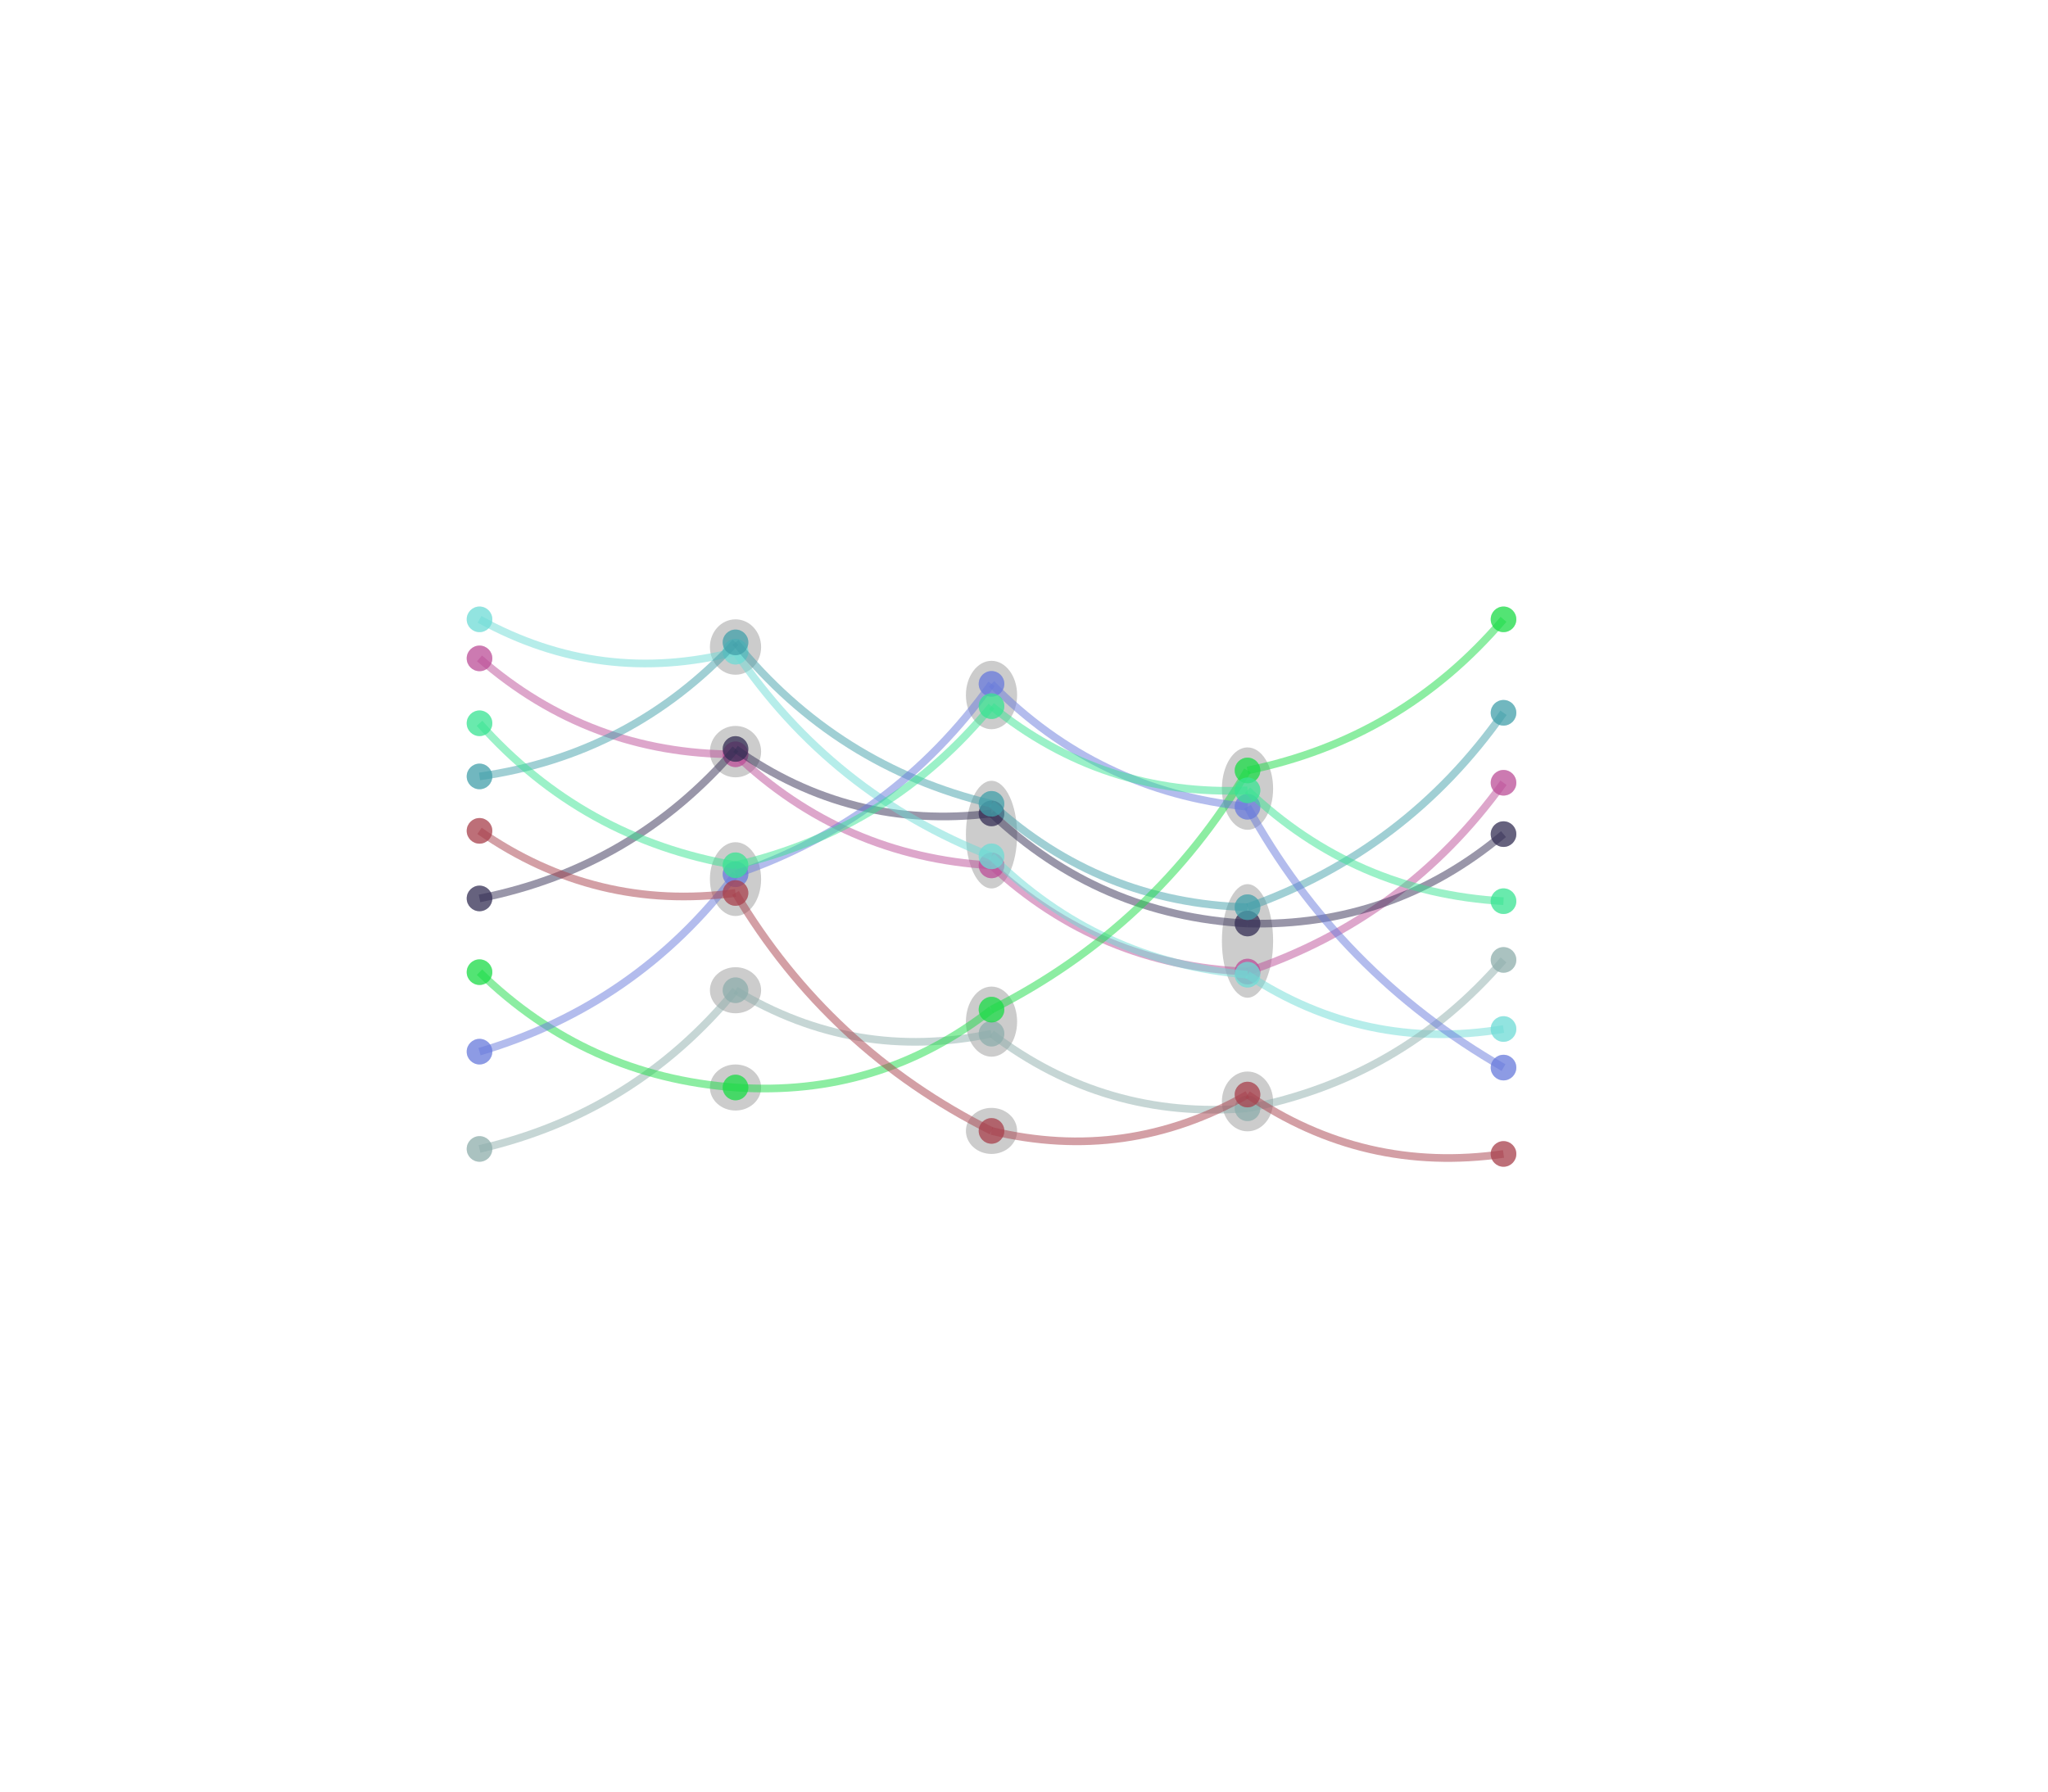 <svg version="1.2" xmlns="http://www.w3.org/2000/svg" viewBox="0 0 800 700">
  <ellipse
    fill="#000000"
    fill-opacity="0.2"
    cx="487.31"
    cy="367.642"
    stroke="none"
    rx="10"
    ry="22.184"
  >
    <title>E33.ellipse</title>
  </ellipse>
  <rect
    x="477.31"
    y="345.459"
    width="20"
    height="44.367"
    fill="#ffffff"
    fill-opacity="0"
    stroke="none"
    rx="0"
    transform="rotate(0, 477.31, 345.459)"
  >
    <title>E33.rect</title>
  </rect>
  <ellipse
    fill="#000000"
    fill-opacity="0.2"
    cx="487.31"
    cy="308.121"
    stroke="none"
    rx="10"
    ry="16.094"
  >
    <title>E32.ellipse</title>
  </ellipse>
  <rect
    x="477.31"
    y="292.027"
    width="20"
    height="32.188"
    fill="#ffffff"
    fill-opacity="0"
    stroke="none"
    rx="0"
    transform="rotate(0, 477.31, 292.027)"
  >
    <title>E32.rect</title>
  </rect>
  <ellipse
    fill="#000000"
    fill-opacity="0.2"
    cx="487.31"
    cy="430.343"
    stroke="none"
    rx="10"
    ry="11.683"
  >
    <title>E31.ellipse</title>
  </ellipse>
  <rect
    x="477.31"
    y="418.659"
    width="20"
    height="23.367"
    fill="#ffffff"
    fill-opacity="0"
    stroke="none"
    rx="0"
    transform="rotate(0, 477.31, 418.659)"
  >
    <title>E31.rect</title>
  </rect>
  <ellipse
    fill="#000000"
    fill-opacity="0.2"
    cx="387.31"
    cy="326.098"
    stroke="none"
    rx="10"
    ry="21.028"
  >
    <title>E24.ellipse</title>
  </ellipse>
  <rect
    x="377.31"
    y="305.069"
    width="20"
    height="42.057"
    fill="#ffffff"
    fill-opacity="0"
    stroke="none"
    rx="0"
    transform="rotate(0, 377.31, 305.069)"
  >
    <title>E24.rect</title>
  </rect>
  <ellipse
    fill="#000000"
    fill-opacity="0.2"
    cx="387.31"
    cy="399.167"
    stroke="none"
    rx="10"
    ry="13.697"
  >
    <title>E23.ellipse</title>
  </ellipse>
  <rect
    x="377.31"
    y="385.469"
    width="20"
    height="27.395"
    fill="#ffffff"
    fill-opacity="0"
    stroke="none"
    rx="0"
    transform="rotate(0, 377.31, 385.469)"
  >
    <title>E23.rect</title>
  </rect>
  <ellipse
    fill="#000000"
    fill-opacity="0.2"
    cx="387.31"
    cy="271.553"
    stroke="none"
    rx="10"
    ry="13.359"
  >
    <title>E22.ellipse</title>
  </ellipse>
  <rect
    x="377.31"
    y="258.195"
    width="20"
    height="26.718"
    fill="#ffffff"
    fill-opacity="0"
    stroke="none"
    rx="0"
    transform="rotate(0, 377.31, 258.195)"
  >
    <title>E22.rect</title>
  </rect>
  <ellipse
    fill="#000000"
    fill-opacity="0.2"
    cx="387.31"
    cy="441.864"
    stroke="none"
    rx="10"
    ry="9"
  >
    <title>E21.ellipse</title>
  </ellipse>
  <rect
    x="377.31"
    y="432.864"
    width="20"
    height="18"
    fill="#ffffff"
    fill-opacity="0"
    stroke="none"
    rx="0"
    transform="rotate(0, 377.31, 432.864)"
  >
    <title>E21.rect</title>
  </rect>
  <ellipse
    fill="#000000"
    fill-opacity="0.2"
    cx="287.31"
    cy="293.673"
    stroke="none"
    rx="10"
    ry="10.042"
  >
    <title>E15.ellipse</title>
  </ellipse>
  <rect
    x="277.31"
    y="283.631"
    width="20"
    height="20.084"
    fill="#ffffff"
    fill-opacity="0"
    stroke="none"
    rx="0"
    transform="rotate(0, 277.31, 283.631)"
  >
    <title>E15.rect</title>
  </rect>
  <ellipse
    fill="#000000"
    fill-opacity="0.2"
    cx="287.31"
    cy="252.806"
    stroke="none"
    rx="10"
    ry="10.824"
  >
    <title>E14.ellipse</title>
  </ellipse>
  <rect
    x="277.31"
    y="241.982"
    width="20"
    height="21.648"
    fill="#ffffff"
    fill-opacity="0"
    stroke="none"
    rx="0"
    transform="rotate(0, 277.31, 241.982)"
  >
    <title>E14.rect</title>
  </rect>
  <ellipse
    fill="#000000"
    fill-opacity="0.2"
    cx="287.31"
    cy="386.901"
    stroke="none"
    rx="10"
    ry="9"
  >
    <title>E13.ellipse</title>
  </ellipse>
  <rect
    x="277.31"
    y="377.901"
    width="20"
    height="18"
    fill="#ffffff"
    fill-opacity="0"
    stroke="none"
    rx="0"
    transform="rotate(0, 277.31, 377.901)"
  >
    <title>E13.rect</title>
  </rect>
  <ellipse
    fill="#000000"
    fill-opacity="0.2"
    cx="287.31"
    cy="424.901"
    stroke="none"
    rx="10"
    ry="9"
  >
    <title>E12.ellipse</title>
  </ellipse>
  <rect
    x="277.31"
    y="415.901"
    width="20"
    height="18"
    fill="#ffffff"
    fill-opacity="0"
    stroke="none"
    rx="0"
    transform="rotate(0, 277.31, 415.901)"
  >
    <title>E12.rect</title>
  </rect>
  <ellipse
    fill="#000000"
    fill-opacity="0.2"
    cx="287.31"
    cy="343.483"
    stroke="none"
    rx="10"
    ry="14.418"
  >
    <title>E11.ellipse</title>
  </ellipse>
  <rect
    x="277.31"
    y="329.066"
    width="20"
    height="28.835"
    fill="#ffffff"
    fill-opacity="0"
    stroke="none"
    rx="0"
    transform="rotate(0, 277.31, 329.066)"
  >
    <title>E11.rect</title>
  </rect>
  <g>
    <filter id="N9.line3r-shadow" x="0" y="0" width="200%" height="200%">
      <feOffset result="offOut" in="SourceAlpha" dx="5" dy="5"></feOffset>
      <feGaussianBlur
        result="blurOut"
        in="offOut"
        stdDeviation="4"
      ></feGaussianBlur>
      <feBlend in="SourceGraphic" in2="blurOut" mode="normal"></feBlend>
      <feComponentTransfer>
        <feFuncA type="linear" slope="0.5"></feFuncA>
      </feComponentTransfer>
      <feMerge>
        <feMergeNode></feMergeNode>
        <feMergeNode in="SourceGraphic"></feMergeNode>
      </feMerge>
    </filter>
    <path
      stroke="#bd4f99"
      fill="none"
      stroke-width="3"
      stroke-opacity="0.5"
      d="M 487.31 379.603 Q 549.182 358.817 587.31 305.84"
    ></path>
    <title>N9.line3r</title>
  </g>
  <g>
    <filter id="N9.line23-shadow" x="0" y="0" width="200%" height="200%">
      <feOffset result="offOut" in="SourceAlpha" dx="5" dy="5"></feOffset>
      <feGaussianBlur
        result="blurOut"
        in="offOut"
        stdDeviation="4"
      ></feGaussianBlur>
      <feBlend in="SourceGraphic" in2="blurOut" mode="normal"></feBlend>
      <feComponentTransfer>
        <feFuncA type="linear" slope="0.5"></feFuncA>
      </feComponentTransfer>
      <feMerge>
        <feMergeNode></feMergeNode>
        <feMergeNode in="SourceGraphic"></feMergeNode>
      </feMerge>
    </filter>
    <path
      stroke="#bd4f99"
      fill="none"
      stroke-width="3"
      stroke-opacity="0.5"
      d="M 387.31 338.126 Q 429.647 377.338 487.31 379.603"
    ></path>
    <title>N9.line23</title>
  </g>
  <g>
    <filter id="N9.line12-shadow" x="0" y="0" width="200%" height="200%">
      <feOffset result="offOut" in="SourceAlpha" dx="5" dy="5"></feOffset>
      <feGaussianBlur
        result="blurOut"
        in="offOut"
        stdDeviation="4"
      ></feGaussianBlur>
      <feBlend in="SourceGraphic" in2="blurOut" mode="normal"></feBlend>
      <feComponentTransfer>
        <feFuncA type="linear" slope="0.5"></feFuncA>
      </feComponentTransfer>
      <feMerge>
        <feMergeNode></feMergeNode>
        <feMergeNode in="SourceGraphic"></feMergeNode>
      </feMerge>
    </filter>
    <path
      stroke="#bd4f99"
      fill="none"
      stroke-width="3"
      stroke-opacity="0.5"
      d="M 287.31 294.715 Q 329.346 334.766 387.31 338.126"
    ></path>
    <title>N9.line12</title>
  </g>
  <g>
    <filter id="N9.linel1-shadow" x="0" y="0" width="200%" height="200%">
      <feOffset result="offOut" in="SourceAlpha" dx="5" dy="5"></feOffset>
      <feGaussianBlur
        result="blurOut"
        in="offOut"
        stdDeviation="4"
      ></feGaussianBlur>
      <feBlend in="SourceGraphic" in2="blurOut" mode="normal"></feBlend>
      <feComponentTransfer>
        <feFuncA type="linear" slope="0.5"></feFuncA>
      </feComponentTransfer>
      <feMerge>
        <feMergeNode></feMergeNode>
        <feMergeNode in="SourceGraphic"></feMergeNode>
      </feMerge>
    </filter>
    <path
      stroke="#bd4f99"
      fill="none"
      stroke-width="3"
      stroke-opacity="0.5"
      d="M 187.31 257.239 Q 230.291 294.705 287.31 294.715"
    ></path>
    <title>N9.linel1</title>
  </g>
  <circle
    fill="#bd4f99"
    fill-opacity="0.5"
    cx="587.31"
    cy="305.84"
    stroke="none"
    r="5"
  >
    <title>N9.dotrP</title>
  </circle>
  <circle
    fill="#bd4f99"
    fill-opacity="0.5"
    cx="587.31"
    cy="305.84"
    stroke="none"
    r="5"
  >
    <title>N9.dotr</title>
  </circle>
  <circle
    fill="#bd4f99"
    fill-opacity="0.5"
    cx="487.31"
    cy="379.603"
    stroke="none"
    r="5"
  >
    <title>N9.dot3P</title>
  </circle>
  <circle
    fill="#bd4f99"
    fill-opacity="0.5"
    cx="487.31"
    cy="379.603"
    stroke="none"
    r="5"
  >
    <title>N9.dot3</title>
  </circle>
  <circle
    fill="#bd4f99"
    fill-opacity="0.5"
    cx="387.31"
    cy="338.126"
    stroke="none"
    r="5"
  >
    <title>N9.dot2P</title>
  </circle>
  <circle
    fill="#bd4f99"
    fill-opacity="0.5"
    cx="387.31"
    cy="338.126"
    stroke="none"
    r="5"
  >
    <title>N9.dot2</title>
  </circle>
  <circle
    fill="#bd4f99"
    fill-opacity="0.5"
    cx="287.31"
    cy="294.715"
    stroke="none"
    r="5"
  >
    <title>N9.dot1P</title>
  </circle>
  <circle
    fill="#bd4f99"
    fill-opacity="0.5"
    cx="287.31"
    cy="294.715"
    stroke="none"
    r="5"
  >
    <title>N9.dot1</title>
  </circle>
  <circle
    fill="#bd4f99"
    fill-opacity="0.5"
    cx="187.31"
    cy="257.239"
    stroke="none"
    r="5"
  >
    <title>N9.dotlP</title>
  </circle>
  <circle
    fill="#bd4f99"
    fill-opacity="0.5"
    cx="187.31"
    cy="257.239"
    stroke="none"
    r="5"
  >
    <title>N9.dotl</title>
  </circle>
  <g>
    <filter id="N8.line3r-shadow" x="0" y="0" width="200%" height="200%">
      <feOffset result="offOut" in="SourceAlpha" dx="5" dy="5"></feOffset>
      <feGaussianBlur
        result="blurOut"
        in="offOut"
        stdDeviation="4"
      ></feGaussianBlur>
      <feBlend in="SourceGraphic" in2="blurOut" mode="normal"></feBlend>
      <feComponentTransfer>
        <feFuncA type="linear" slope="0.5"></feFuncA>
      </feComponentTransfer>
      <feMerge>
        <feMergeNode></feMergeNode>
        <feMergeNode in="SourceGraphic"></feMergeNode>
      </feMerge>
    </filter>
    <path
      stroke="#352e54"
      fill="none"
      stroke-width="3"
      stroke-opacity="0.5"
      d="M 487.31 360.833 Q 543.905 362.249 587.31 325.902"
    ></path>
    <title>N8.line3r</title>
  </g>
  <g>
    <filter id="N8.line23-shadow" x="0" y="0" width="200%" height="200%">
      <feOffset result="offOut" in="SourceAlpha" dx="5" dy="5"></feOffset>
      <feGaussianBlur
        result="blurOut"
        in="offOut"
        stdDeviation="4"
      ></feGaussianBlur>
      <feBlend in="SourceGraphic" in2="blurOut" mode="normal"></feBlend>
      <feComponentTransfer>
        <feFuncA type="linear" slope="0.5"></feFuncA>
      </feComponentTransfer>
      <feMerge>
        <feMergeNode></feMergeNode>
        <feMergeNode in="SourceGraphic"></feMergeNode>
      </feMerge>
    </filter>
    <path
      stroke="#352e54"
      fill="none"
      stroke-width="3"
      stroke-opacity="0.5"
      d="M 387.31 317.817 Q 429.407 357.698 487.31 360.833"
    ></path>
    <title>N8.line23</title>
  </g>
  <g>
    <filter id="N8.line12-shadow" x="0" y="0" width="200%" height="200%">
      <feOffset result="offOut" in="SourceAlpha" dx="5" dy="5"></feOffset>
      <feGaussianBlur
        result="blurOut"
        in="offOut"
        stdDeviation="4"
      ></feGaussianBlur>
      <feBlend in="SourceGraphic" in2="blurOut" mode="normal"></feBlend>
      <feComponentTransfer>
        <feFuncA type="linear" slope="0.5"></feFuncA>
      </feComponentTransfer>
      <feMerge>
        <feMergeNode></feMergeNode>
        <feMergeNode in="SourceGraphic"></feMergeNode>
      </feMerge>
    </filter>
    <path
      stroke="#352e54"
      fill="none"
      stroke-width="3"
      stroke-opacity="0.5"
      d="M 287.31 292.631 Q 332.425 324.618 387.31 317.817"
    ></path>
    <title>N8.line12</title>
  </g>
  <g>
    <filter id="N8.linel1-shadow" x="0" y="0" width="200%" height="200%">
      <feOffset result="offOut" in="SourceAlpha" dx="5" dy="5"></feOffset>
      <feGaussianBlur
        result="blurOut"
        in="offOut"
        stdDeviation="4"
      ></feGaussianBlur>
      <feBlend in="SourceGraphic" in2="blurOut" mode="normal"></feBlend>
      <feComponentTransfer>
        <feFuncA type="linear" slope="0.5"></feFuncA>
      </feComponentTransfer>
      <feMerge>
        <feMergeNode></feMergeNode>
        <feMergeNode in="SourceGraphic"></feMergeNode>
      </feMerge>
    </filter>
    <path
      stroke="#352e54"
      fill="none"
      stroke-width="3"
      stroke-opacity="0.5"
      d="M 187.31 351.03 Q 247.396 339.101 287.31 292.631"
    ></path>
    <title>N8.linel1</title>
  </g>
  <circle
    fill="#352e54"
    fill-opacity="0.5"
    cx="587.31"
    cy="325.902"
    stroke="none"
    r="5"
  >
    <title>N8.dotrP</title>
  </circle>
  <circle
    fill="#352e54"
    fill-opacity="0.5"
    cx="587.31"
    cy="325.902"
    stroke="none"
    r="5"
  >
    <title>N8.dotr</title>
  </circle>
  <circle
    fill="#352e54"
    fill-opacity="0.5"
    cx="487.31"
    cy="360.833"
    stroke="none"
    r="5"
  >
    <title>N8.dot3P</title>
  </circle>
  <circle
    fill="#352e54"
    fill-opacity="0.5"
    cx="487.31"
    cy="360.833"
    stroke="none"
    r="5"
  >
    <title>N8.dot3</title>
  </circle>
  <circle
    fill="#352e54"
    fill-opacity="0.5"
    cx="387.31"
    cy="317.817"
    stroke="none"
    r="5"
  >
    <title>N8.dot2P</title>
  </circle>
  <circle
    fill="#352e54"
    fill-opacity="0.5"
    cx="387.31"
    cy="317.817"
    stroke="none"
    r="5"
  >
    <title>N8.dot2</title>
  </circle>
  <circle
    fill="#352e54"
    fill-opacity="0.5"
    cx="287.31"
    cy="292.631"
    stroke="none"
    r="5"
  >
    <title>N8.dot1P</title>
  </circle>
  <circle
    fill="#352e54"
    fill-opacity="0.5"
    cx="287.31"
    cy="292.631"
    stroke="none"
    r="5"
  >
    <title>N8.dot1</title>
  </circle>
  <circle
    fill="#352e54"
    fill-opacity="0.5"
    cx="187.31"
    cy="351.03"
    stroke="none"
    r="5"
  >
    <title>N8.dotlP</title>
  </circle>
  <circle
    fill="#352e54"
    fill-opacity="0.5"
    cx="187.31"
    cy="351.03"
    stroke="none"
    r="5"
  >
    <title>N8.dotl</title>
  </circle>
  <g>
    <filter id="N7.line3r-shadow" x="0" y="0" width="200%" height="200%">
      <feOffset result="offOut" in="SourceAlpha" dx="5" dy="5"></feOffset>
      <feGaussianBlur
        result="blurOut"
        in="offOut"
        stdDeviation="4"
      ></feGaussianBlur>
      <feBlend in="SourceGraphic" in2="blurOut" mode="normal"></feBlend>
      <feComponentTransfer>
        <feFuncA type="linear" slope="0.5"></feFuncA>
      </feComponentTransfer>
      <feMerge>
        <feMergeNode></feMergeNode>
        <feMergeNode in="SourceGraphic"></feMergeNode>
      </feMerge>
    </filter>
    <path
      stroke="#6fdcd6"
      fill="none"
      stroke-width="3"
      stroke-opacity="0.5"
      d="M 487.31 380.826 Q 533.158 411.001 587.31 402.047"
    ></path>
    <title>N7.line3r</title>
  </g>
  <g>
    <filter id="N7.line23-shadow" x="0" y="0" width="200%" height="200%">
      <feOffset result="offOut" in="SourceAlpha" dx="5" dy="5"></feOffset>
      <feGaussianBlur
        result="blurOut"
        in="offOut"
        stdDeviation="4"
      ></feGaussianBlur>
      <feBlend in="SourceGraphic" in2="blurOut" mode="normal"></feBlend>
      <feComponentTransfer>
        <feFuncA type="linear" slope="0.5"></feFuncA>
      </feComponentTransfer>
      <feMerge>
        <feMergeNode></feMergeNode>
        <feMergeNode in="SourceGraphic"></feMergeNode>
      </feMerge>
    </filter>
    <path
      stroke="#6fdcd6"
      fill="none"
      stroke-width="3"
      stroke-opacity="0.5"
      d="M 387.31 334.583 Q 428.915 375.858 487.31 380.826"
    ></path>
    <title>N7.line23</title>
  </g>
  <g>
    <filter id="N7.line12-shadow" x="0" y="0" width="200%" height="200%">
      <feOffset result="offOut" in="SourceAlpha" dx="5" dy="5"></feOffset>
      <feGaussianBlur
        result="blurOut"
        in="offOut"
        stdDeviation="4"
      ></feGaussianBlur>
      <feBlend in="SourceGraphic" in2="blurOut" mode="normal"></feBlend>
      <feComponentTransfer>
        <feFuncA type="linear" slope="0.5"></feFuncA>
      </feComponentTransfer>
      <feMerge>
        <feMergeNode></feMergeNode>
        <feMergeNode in="SourceGraphic"></feMergeNode>
      </feMerge>
    </filter>
    <path
      stroke="#6fdcd6"
      fill="none"
      stroke-width="3"
      stroke-opacity="0.5"
      d="M 287.31 254.631 Q 324.82 310.228 387.31 334.583"
    ></path>
    <title>N7.line12</title>
  </g>
  <g>
    <filter id="N7.linel1-shadow" x="0" y="0" width="200%" height="200%">
      <feOffset result="offOut" in="SourceAlpha" dx="5" dy="5"></feOffset>
      <feGaussianBlur
        result="blurOut"
        in="offOut"
        stdDeviation="4"
      ></feGaussianBlur>
      <feBlend in="SourceGraphic" in2="blurOut" mode="normal"></feBlend>
      <feComponentTransfer>
        <feFuncA type="linear" slope="0.5"></feFuncA>
      </feComponentTransfer>
      <feMerge>
        <feMergeNode></feMergeNode>
        <feMergeNode in="SourceGraphic"></feMergeNode>
      </feMerge>
    </filter>
    <path
      stroke="#6fdcd6"
      fill="none"
      stroke-width="3"
      stroke-opacity="0.5"
      d="M 187.31 241.982 Q 234.8 268.148 287.31 254.631"
    ></path>
    <title>N7.linel1</title>
  </g>
  <circle
    fill="#6fdcd6"
    fill-opacity="0.5"
    cx="587.31"
    cy="402.047"
    stroke="none"
    r="5"
  >
    <title>N7.dotrP</title>
  </circle>
  <circle
    fill="#6fdcd6"
    fill-opacity="0.5"
    cx="587.31"
    cy="402.047"
    stroke="none"
    r="5"
  >
    <title>N7.dotr</title>
  </circle>
  <circle
    fill="#6fdcd6"
    fill-opacity="0.5"
    cx="487.31"
    cy="380.826"
    stroke="none"
    r="5"
  >
    <title>N7.dot3P</title>
  </circle>
  <circle
    fill="#6fdcd6"
    fill-opacity="0.5"
    cx="487.31"
    cy="380.826"
    stroke="none"
    r="5"
  >
    <title>N7.dot3</title>
  </circle>
  <circle
    fill="#6fdcd6"
    fill-opacity="0.5"
    cx="387.31"
    cy="334.583"
    stroke="none"
    r="5"
  >
    <title>N7.dot2P</title>
  </circle>
  <circle
    fill="#6fdcd6"
    fill-opacity="0.5"
    cx="387.31"
    cy="334.583"
    stroke="none"
    r="5"
  >
    <title>N7.dot2</title>
  </circle>
  <circle
    fill="#6fdcd6"
    fill-opacity="0.5"
    cx="287.31"
    cy="254.631"
    stroke="none"
    r="5"
  >
    <title>N7.dot1P</title>
  </circle>
  <circle
    fill="#6fdcd6"
    fill-opacity="0.5"
    cx="287.31"
    cy="254.631"
    stroke="none"
    r="5"
  >
    <title>N7.dot1</title>
  </circle>
  <circle
    fill="#6fdcd6"
    fill-opacity="0.5"
    cx="187.31"
    cy="241.982"
    stroke="none"
    r="5"
  >
    <title>N7.dotlP</title>
  </circle>
  <circle
    fill="#6fdcd6"
    fill-opacity="0.5"
    cx="187.31"
    cy="241.982"
    stroke="none"
    r="5"
  >
    <title>N7.dotl</title>
  </circle>
  <g>
    <filter id="N6.line3r-shadow" x="0" y="0" width="200%" height="200%">
      <feOffset result="offOut" in="SourceAlpha" dx="5" dy="5"></feOffset>
      <feGaussianBlur
        result="blurOut"
        in="offOut"
        stdDeviation="4"
      ></feGaussianBlur>
      <feBlend in="SourceGraphic" in2="blurOut" mode="normal"></feBlend>
      <feComponentTransfer>
        <feFuncA type="linear" slope="0.5"></feFuncA>
      </feComponentTransfer>
      <feMerge>
        <feMergeNode></feMergeNode>
        <feMergeNode in="SourceGraphic"></feMergeNode>
      </feMerge>
    </filter>
    <path
      stroke="#43a0ab"
      fill="none"
      stroke-width="3"
      stroke-opacity="0.5"
      d="M 487.31 354.459 Q 549.408 332.403 587.31 278.495"
    ></path>
    <title>N6.line3r</title>
  </g>
  <g>
    <filter id="N6.line23-shadow" x="0" y="0" width="200%" height="200%">
      <feOffset result="offOut" in="SourceAlpha" dx="5" dy="5"></feOffset>
      <feGaussianBlur
        result="blurOut"
        in="offOut"
        stdDeviation="4"
      ></feGaussianBlur>
      <feBlend in="SourceGraphic" in2="blurOut" mode="normal"></feBlend>
      <feComponentTransfer>
        <feFuncA type="linear" slope="0.5"></feFuncA>
      </feComponentTransfer>
      <feMerge>
        <feMergeNode></feMergeNode>
        <feMergeNode in="SourceGraphic"></feMergeNode>
      </feMerge>
    </filter>
    <path
      stroke="#43a0ab"
      fill="none"
      stroke-width="3"
      stroke-opacity="0.5"
      d="M 387.31 314.069 Q 429.82 352.809 487.31 354.459"
    ></path>
    <title>N6.line23</title>
  </g>
  <g>
    <filter id="N6.line12-shadow" x="0" y="0" width="200%" height="200%">
      <feOffset result="offOut" in="SourceAlpha" dx="5" dy="5"></feOffset>
      <feGaussianBlur
        result="blurOut"
        in="offOut"
        stdDeviation="4"
      ></feGaussianBlur>
      <feBlend in="SourceGraphic" in2="blurOut" mode="normal"></feBlend>
      <feComponentTransfer>
        <feFuncA type="linear" slope="0.5"></feFuncA>
      </feComponentTransfer>
      <feMerge>
        <feMergeNode></feMergeNode>
        <feMergeNode in="SourceGraphic"></feMergeNode>
      </feMerge>
    </filter>
    <path
      stroke="#43a0ab"
      fill="none"
      stroke-width="3"
      stroke-opacity="0.5"
      d="M 287.31 250.982 Q 326.638 299.441 387.31 314.069"
    ></path>
    <title>N6.line12</title>
  </g>
  <g>
    <filter id="N6.linel1-shadow" x="0" y="0" width="200%" height="200%">
      <feOffset result="offOut" in="SourceAlpha" dx="5" dy="5"></feOffset>
      <feGaussianBlur
        result="blurOut"
        in="offOut"
        stdDeviation="4"
      ></feGaussianBlur>
      <feBlend in="SourceGraphic" in2="blurOut" mode="normal"></feBlend>
      <feComponentTransfer>
        <feFuncA type="linear" slope="0.5"></feFuncA>
      </feComponentTransfer>
      <feMerge>
        <feMergeNode></feMergeNode>
        <feMergeNode in="SourceGraphic"></feMergeNode>
      </feMerge>
    </filter>
    <path
      stroke="#43a0ab"
      fill="none"
      stroke-width="3"
      stroke-opacity="0.5"
      d="M 187.31 303.363 Q 246.59 294.889 287.31 250.982"
    ></path>
    <title>N6.linel1</title>
  </g>
  <circle
    fill="#43a0ab"
    fill-opacity="0.5"
    cx="587.31"
    cy="278.495"
    stroke="none"
    r="5"
  >
    <title>N6.dotrP</title>
  </circle>
  <circle
    fill="#43a0ab"
    fill-opacity="0.5"
    cx="587.31"
    cy="278.495"
    stroke="none"
    r="5"
  >
    <title>N6.dotr</title>
  </circle>
  <circle
    fill="#43a0ab"
    fill-opacity="0.5"
    cx="487.31"
    cy="354.459"
    stroke="none"
    r="5"
  >
    <title>N6.dot3P</title>
  </circle>
  <circle
    fill="#43a0ab"
    fill-opacity="0.5"
    cx="487.31"
    cy="354.459"
    stroke="none"
    r="5"
  >
    <title>N6.dot3</title>
  </circle>
  <circle
    fill="#43a0ab"
    fill-opacity="0.5"
    cx="387.31"
    cy="314.069"
    stroke="none"
    r="5"
  >
    <title>N6.dot2P</title>
  </circle>
  <circle
    fill="#43a0ab"
    fill-opacity="0.5"
    cx="387.31"
    cy="314.069"
    stroke="none"
    r="5"
  >
    <title>N6.dot2</title>
  </circle>
  <circle
    fill="#43a0ab"
    fill-opacity="0.5"
    cx="287.31"
    cy="250.982"
    stroke="none"
    r="5"
  >
    <title>N6.dot1P</title>
  </circle>
  <circle
    fill="#43a0ab"
    fill-opacity="0.5"
    cx="287.31"
    cy="250.982"
    stroke="none"
    r="5"
  >
    <title>N6.dot1</title>
  </circle>
  <circle
    fill="#43a0ab"
    fill-opacity="0.5"
    cx="187.31"
    cy="303.363"
    stroke="none"
    r="5"
  >
    <title>N6.dotlP</title>
  </circle>
  <circle
    fill="#43a0ab"
    fill-opacity="0.5"
    cx="187.31"
    cy="303.363"
    stroke="none"
    r="5"
  >
    <title>N6.dotl</title>
  </circle>
  <g>
    <filter id="N5.line3r-shadow" x="0" y="0" width="200%" height="200%">
      <feOffset result="offOut" in="SourceAlpha" dx="5" dy="5"></feOffset>
      <feGaussianBlur
        result="blurOut"
        in="offOut"
        stdDeviation="4"
      ></feGaussianBlur>
      <feBlend in="SourceGraphic" in2="blurOut" mode="normal"></feBlend>
      <feComponentTransfer>
        <feFuncA type="linear" slope="0.5"></feFuncA>
      </feComponentTransfer>
      <feMerge>
        <feMergeNode></feMergeNode>
        <feMergeNode in="SourceGraphic"></feMergeNode>
      </feMerge>
    </filter>
    <path
      stroke="#8eafac"
      fill="none"
      stroke-width="3"
      stroke-opacity="0.5"
      d="M 487.31 433.026 Q 547.341 421.342 587.31 375.053"
    ></path>
    <title>N5.line3r</title>
  </g>
  <g>
    <filter id="N5.line23-shadow" x="0" y="0" width="200%" height="200%">
      <feOffset result="offOut" in="SourceAlpha" dx="5" dy="5"></feOffset>
      <feGaussianBlur
        result="blurOut"
        in="offOut"
        stdDeviation="4"
      ></feGaussianBlur>
      <feBlend in="SourceGraphic" in2="blurOut" mode="normal"></feBlend>
      <feComponentTransfer>
        <feFuncA type="linear" slope="0.5"></feFuncA>
      </feComponentTransfer>
      <feMerge>
        <feMergeNode></feMergeNode>
        <feMergeNode in="SourceGraphic"></feMergeNode>
      </feMerge>
    </filter>
    <path
      stroke="#8eafac"
      fill="none"
      stroke-width="3"
      stroke-opacity="0.5"
      d="M 387.31 403.864 Q 431.711 437.645 487.31 433.026"
    ></path>
    <title>N5.line23</title>
  </g>
  <g>
    <filter id="N5.line12-shadow" x="0" y="0" width="200%" height="200%">
      <feOffset result="offOut" in="SourceAlpha" dx="5" dy="5"></feOffset>
      <feGaussianBlur
        result="blurOut"
        in="offOut"
        stdDeviation="4"
      ></feGaussianBlur>
      <feBlend in="SourceGraphic" in2="blurOut" mode="normal"></feBlend>
      <feComponentTransfer>
        <feFuncA type="linear" slope="0.5"></feFuncA>
      </feComponentTransfer>
      <feMerge>
        <feMergeNode></feMergeNode>
        <feMergeNode in="SourceGraphic"></feMergeNode>
      </feMerge>
    </filter>
    <path
      stroke="#8eafac"
      fill="none"
      stroke-width="3"
      stroke-opacity="0.5"
      d="M 287.31 386.901 Q 333.965 415.101 387.31 403.864"
    ></path>
    <title>N5.line12</title>
  </g>
  <g>
    <filter id="N5.linel1-shadow" x="0" y="0" width="200%" height="200%">
      <feOffset result="offOut" in="SourceAlpha" dx="5" dy="5"></feOffset>
      <feGaussianBlur
        result="blurOut"
        in="offOut"
        stdDeviation="4"
      ></feGaussianBlur>
      <feBlend in="SourceGraphic" in2="blurOut" mode="normal"></feBlend>
      <feComponentTransfer>
        <feFuncA type="linear" slope="0.5"></feFuncA>
      </feComponentTransfer>
      <feMerge>
        <feMergeNode></feMergeNode>
        <feMergeNode in="SourceGraphic"></feMergeNode>
      </feMerge>
    </filter>
    <path
      stroke="#8eafac"
      fill="none"
      stroke-width="3"
      stroke-opacity="0.5"
      d="M 187.31 448.91 Q 247.85 434.903 287.31 386.901"
    ></path>
    <title>N5.linel1</title>
  </g>
  <circle
    fill="#8eafac"
    fill-opacity="0.5"
    cx="587.31"
    cy="375.053"
    stroke="none"
    r="5"
  >
    <title>N5.dotrP</title>
  </circle>
  <circle
    fill="#8eafac"
    fill-opacity="0.5"
    cx="587.31"
    cy="375.053"
    stroke="none"
    r="5"
  >
    <title>N5.dotr</title>
  </circle>
  <circle
    fill="#8eafac"
    fill-opacity="0.5"
    cx="487.31"
    cy="433.026"
    stroke="none"
    r="5"
  >
    <title>N5.dot3P</title>
  </circle>
  <circle
    fill="#8eafac"
    fill-opacity="0.5"
    cx="487.31"
    cy="433.026"
    stroke="none"
    r="5"
  >
    <title>N5.dot3</title>
  </circle>
  <circle
    fill="#8eafac"
    fill-opacity="0.5"
    cx="387.31"
    cy="403.864"
    stroke="none"
    r="5"
  >
    <title>N5.dot2P</title>
  </circle>
  <circle
    fill="#8eafac"
    fill-opacity="0.5"
    cx="387.31"
    cy="403.864"
    stroke="none"
    r="5"
  >
    <title>N5.dot2</title>
  </circle>
  <circle
    fill="#8eafac"
    fill-opacity="0.5"
    cx="287.31"
    cy="386.901"
    stroke="none"
    r="5"
  >
    <title>N5.dot1P</title>
  </circle>
  <circle
    fill="#8eafac"
    fill-opacity="0.5"
    cx="287.31"
    cy="386.901"
    stroke="none"
    r="5"
  >
    <title>N5.dot1</title>
  </circle>
  <circle
    fill="#8eafac"
    fill-opacity="0.5"
    cx="187.31"
    cy="448.91"
    stroke="none"
    r="5"
  >
    <title>N5.dotlP</title>
  </circle>
  <circle
    fill="#8eafac"
    fill-opacity="0.5"
    cx="187.31"
    cy="448.91"
    stroke="none"
    r="5"
  >
    <title>N5.dotl</title>
  </circle>
  <g>
    <filter id="N4.line3r-shadow" x="0" y="0" width="200%" height="200%">
      <feOffset result="offOut" in="SourceAlpha" dx="5" dy="5"></feOffset>
      <feGaussianBlur
        result="blurOut"
        in="offOut"
        stdDeviation="4"
      ></feGaussianBlur>
      <feBlend in="SourceGraphic" in2="blurOut" mode="normal"></feBlend>
      <feComponentTransfer>
        <feFuncA type="linear" slope="0.5"></feFuncA>
      </feComponentTransfer>
      <feMerge>
        <feMergeNode></feMergeNode>
        <feMergeNode in="SourceGraphic"></feMergeNode>
      </feMerge>
    </filter>
    <path
      stroke="#1adc46"
      fill="none"
      stroke-width="3"
      stroke-opacity="0.5"
      d="M 487.31 301.027 Q 547.478 288.727 587.31 241.983"
    ></path>
    <title>N4.line3r</title>
  </g>
  <g>
    <filter id="N4.line23-shadow" x="0" y="0" width="200%" height="200%">
      <feOffset result="offOut" in="SourceAlpha" dx="5" dy="5"></feOffset>
      <feGaussianBlur
        result="blurOut"
        in="offOut"
        stdDeviation="4"
      ></feGaussianBlur>
      <feBlend in="SourceGraphic" in2="blurOut" mode="normal"></feBlend>
      <feComponentTransfer>
        <feFuncA type="linear" slope="0.5"></feFuncA>
      </feComponentTransfer>
      <feMerge>
        <feMergeNode></feMergeNode>
        <feMergeNode in="SourceGraphic"></feMergeNode>
      </feMerge>
    </filter>
    <path
      stroke="#1adc46"
      fill="none"
      stroke-width="3"
      stroke-opacity="0.5"
      d="M 387.31 394.469 Q 450.965 362.362 487.31 301.027"
    ></path>
    <title>N4.line23</title>
  </g>
  <g>
    <filter id="N4.line12-shadow" x="0" y="0" width="200%" height="200%">
      <feOffset result="offOut" in="SourceAlpha" dx="5" dy="5"></feOffset>
      <feGaussianBlur
        result="blurOut"
        in="offOut"
        stdDeviation="4"
      ></feGaussianBlur>
      <feBlend in="SourceGraphic" in2="blurOut" mode="normal"></feBlend>
      <feComponentTransfer>
        <feFuncA type="linear" slope="0.5"></feFuncA>
      </feComponentTransfer>
      <feMerge>
        <feMergeNode></feMergeNode>
        <feMergeNode in="SourceGraphic"></feMergeNode>
      </feMerge>
    </filter>
    <path
      stroke="#1adc46"
      fill="none"
      stroke-width="3"
      stroke-opacity="0.5"
      d="M 287.31 424.901 Q 343.132 428.819 387.31 394.469"
    ></path>
    <title>N4.line12</title>
  </g>
  <g>
    <filter id="N4.linel1-shadow" x="0" y="0" width="200%" height="200%">
      <feOffset result="offOut" in="SourceAlpha" dx="5" dy="5"></feOffset>
      <feGaussianBlur
        result="blurOut"
        in="offOut"
        stdDeviation="4"
      ></feGaussianBlur>
      <feBlend in="SourceGraphic" in2="blurOut" mode="normal"></feBlend>
      <feComponentTransfer>
        <feFuncA type="linear" slope="0.5"></feFuncA>
      </feComponentTransfer>
      <feMerge>
        <feMergeNode></feMergeNode>
        <feMergeNode in="SourceGraphic"></feMergeNode>
      </feMerge>
    </filter>
    <path
      stroke="#1adc46"
      fill="none"
      stroke-width="3"
      stroke-opacity="0.5"
      d="M 187.31 379.84 Q 229.093 420.605 287.31 424.901"
    ></path>
    <title>N4.linel1</title>
  </g>
  <circle
    fill="#1adc46"
    fill-opacity="0.5"
    cx="587.31"
    cy="241.983"
    stroke="none"
    r="5"
  >
    <title>N4.dotrP</title>
  </circle>
  <circle
    fill="#1adc46"
    fill-opacity="0.5"
    cx="587.31"
    cy="241.983"
    stroke="none"
    r="5"
  >
    <title>N4.dotr</title>
  </circle>
  <circle
    fill="#1adc46"
    fill-opacity="0.5"
    cx="487.31"
    cy="301.027"
    stroke="none"
    r="5"
  >
    <title>N4.dot3P</title>
  </circle>
  <circle
    fill="#1adc46"
    fill-opacity="0.5"
    cx="487.31"
    cy="301.027"
    stroke="none"
    r="5"
  >
    <title>N4.dot3</title>
  </circle>
  <circle
    fill="#1adc46"
    fill-opacity="0.5"
    cx="387.31"
    cy="394.469"
    stroke="none"
    r="5"
  >
    <title>N4.dot2P</title>
  </circle>
  <circle
    fill="#1adc46"
    fill-opacity="0.5"
    cx="387.31"
    cy="394.469"
    stroke="none"
    r="5"
  >
    <title>N4.dot2</title>
  </circle>
  <circle
    fill="#1adc46"
    fill-opacity="0.5"
    cx="287.31"
    cy="424.901"
    stroke="none"
    r="5"
  >
    <title>N4.dot1P</title>
  </circle>
  <circle
    fill="#1adc46"
    fill-opacity="0.5"
    cx="287.31"
    cy="424.901"
    stroke="none"
    r="5"
  >
    <title>N4.dot1</title>
  </circle>
  <circle
    fill="#1adc46"
    fill-opacity="0.5"
    cx="187.31"
    cy="379.84"
    stroke="none"
    r="5"
  >
    <title>N4.dotlP</title>
  </circle>
  <circle
    fill="#1adc46"
    fill-opacity="0.5"
    cx="187.31"
    cy="379.84"
    stroke="none"
    r="5"
  >
    <title>N4.dotl</title>
  </circle>
  <g>
    <filter id="N3.line3r-shadow" x="0" y="0" width="200%" height="200%">
      <feOffset result="offOut" in="SourceAlpha" dx="5" dy="5"></feOffset>
      <feGaussianBlur
        result="blurOut"
        in="offOut"
        stdDeviation="4"
      ></feGaussianBlur>
      <feBlend in="SourceGraphic" in2="blurOut" mode="normal"></feBlend>
      <feComponentTransfer>
        <feFuncA type="linear" slope="0.5"></feFuncA>
      </feComponentTransfer>
      <feMerge>
        <feMergeNode></feMergeNode>
        <feMergeNode in="SourceGraphic"></feMergeNode>
      </feMerge>
    </filter>
    <path
      stroke="#697bdd"
      fill="none"
      stroke-width="3"
      stroke-opacity="0.5"
      d="M 487.31 315.215 Q 523.035 380.177 587.31 417.123"
    ></path>
    <title>N3.line3r</title>
  </g>
  <g>
    <filter id="N3.line23-shadow" x="0" y="0" width="200%" height="200%">
      <feOffset result="offOut" in="SourceAlpha" dx="5" dy="5"></feOffset>
      <feGaussianBlur
        result="blurOut"
        in="offOut"
        stdDeviation="4"
      ></feGaussianBlur>
      <feBlend in="SourceGraphic" in2="blurOut" mode="normal"></feBlend>
      <feComponentTransfer>
        <feFuncA type="linear" slope="0.5"></feFuncA>
      </feComponentTransfer>
      <feMerge>
        <feMergeNode></feMergeNode>
        <feMergeNode in="SourceGraphic"></feMergeNode>
      </feMerge>
    </filter>
    <path
      stroke="#697bdd"
      fill="none"
      stroke-width="3"
      stroke-opacity="0.5"
      d="M 387.31 267.195 Q 428.652 309.234 487.31 315.215"
    ></path>
    <title>N3.line23</title>
  </g>
  <g>
    <filter id="N3.line12-shadow" x="0" y="0" width="200%" height="200%">
      <feOffset result="offOut" in="SourceAlpha" dx="5" dy="5"></feOffset>
      <feGaussianBlur
        result="blurOut"
        in="offOut"
        stdDeviation="4"
      ></feGaussianBlur>
      <feBlend in="SourceGraphic" in2="blurOut" mode="normal"></feBlend>
      <feComponentTransfer>
        <feFuncA type="linear" slope="0.5"></feFuncA>
      </feComponentTransfer>
      <feMerge>
        <feMergeNode></feMergeNode>
        <feMergeNode in="SourceGraphic"></feMergeNode>
      </feMerge>
    </filter>
    <path
      stroke="#697bdd"
      fill="none"
      stroke-width="3"
      stroke-opacity="0.5"
      d="M 287.31 341.578 Q 349.246 320.434 387.31 267.195"
    ></path>
    <title>N3.line12</title>
  </g>
  <g>
    <filter id="N3.linel1-shadow" x="0" y="0" width="200%" height="200%">
      <feOffset result="offOut" in="SourceAlpha" dx="5" dy="5"></feOffset>
      <feGaussianBlur
        result="blurOut"
        in="offOut"
        stdDeviation="4"
      ></feGaussianBlur>
      <feBlend in="SourceGraphic" in2="blurOut" mode="normal"></feBlend>
      <feComponentTransfer>
        <feFuncA type="linear" slope="0.5"></feFuncA>
      </feComponentTransfer>
      <feMerge>
        <feMergeNode></feMergeNode>
        <feMergeNode in="SourceGraphic"></feMergeNode>
      </feMerge>
    </filter>
    <path
      stroke="#697bdd"
      fill="none"
      stroke-width="3"
      stroke-opacity="0.5"
      d="M 187.31 410.897 Q 248.704 392.675 287.31 341.578"
    ></path>
    <title>N3.linel1</title>
  </g>
  <circle
    fill="#697bdd"
    fill-opacity="0.5"
    cx="587.31"
    cy="417.123"
    stroke="none"
    r="5"
  >
    <title>N3.dotrP</title>
  </circle>
  <circle
    fill="#697bdd"
    fill-opacity="0.5"
    cx="587.31"
    cy="417.123"
    stroke="none"
    r="5"
  >
    <title>N3.dotr</title>
  </circle>
  <circle
    fill="#697bdd"
    fill-opacity="0.5"
    cx="487.31"
    cy="315.215"
    stroke="none"
    r="5"
  >
    <title>N3.dot3P</title>
  </circle>
  <circle
    fill="#697bdd"
    fill-opacity="0.5"
    cx="487.31"
    cy="315.215"
    stroke="none"
    r="5"
  >
    <title>N3.dot3</title>
  </circle>
  <circle
    fill="#697bdd"
    fill-opacity="0.5"
    cx="387.31"
    cy="267.195"
    stroke="none"
    r="5"
  >
    <title>N3.dot2P</title>
  </circle>
  <circle
    fill="#697bdd"
    fill-opacity="0.5"
    cx="387.31"
    cy="267.195"
    stroke="none"
    r="5"
  >
    <title>N3.dot2</title>
  </circle>
  <circle
    fill="#697bdd"
    fill-opacity="0.5"
    cx="287.31"
    cy="341.578"
    stroke="none"
    r="5"
  >
    <title>N3.dot1P</title>
  </circle>
  <circle
    fill="#697bdd"
    fill-opacity="0.5"
    cx="287.31"
    cy="341.578"
    stroke="none"
    r="5"
  >
    <title>N3.dot1</title>
  </circle>
  <circle
    fill="#697bdd"
    fill-opacity="0.5"
    cx="187.31"
    cy="410.897"
    stroke="none"
    r="5"
  >
    <title>N3.dotlP</title>
  </circle>
  <circle
    fill="#697bdd"
    fill-opacity="0.5"
    cx="187.31"
    cy="410.897"
    stroke="none"
    r="5"
  >
    <title>N3.dotl</title>
  </circle>
  <g>
    <filter id="N2.line3r-shadow" x="0" y="0" width="200%" height="200%">
      <feOffset result="offOut" in="SourceAlpha" dx="5" dy="5"></feOffset>
      <feGaussianBlur
        result="blurOut"
        in="offOut"
        stdDeviation="4"
      ></feGaussianBlur>
      <feBlend in="SourceGraphic" in2="blurOut" mode="normal"></feBlend>
      <feComponentTransfer>
        <feFuncA type="linear" slope="0.5"></feFuncA>
      </feComponentTransfer>
      <feMerge>
        <feMergeNode></feMergeNode>
        <feMergeNode in="SourceGraphic"></feMergeNode>
      </feMerge>
    </filter>
    <path
      stroke="#39e493"
      fill="none"
      stroke-width="3"
      stroke-opacity="0.5"
      d="M 487.31 308.796 Q 529.362 348.802 587.31 352.103"
    ></path>
    <title>N2.line3r</title>
  </g>
  <g>
    <filter id="N2.line23-shadow" x="0" y="0" width="200%" height="200%">
      <feOffset result="offOut" in="SourceAlpha" dx="5" dy="5"></feOffset>
      <feGaussianBlur
        result="blurOut"
        in="offOut"
        stdDeviation="4"
      ></feGaussianBlur>
      <feBlend in="SourceGraphic" in2="blurOut" mode="normal"></feBlend>
      <feComponentTransfer>
        <feFuncA type="linear" slope="0.5"></feFuncA>
      </feComponentTransfer>
      <feMerge>
        <feMergeNode></feMergeNode>
        <feMergeNode in="SourceGraphic"></feMergeNode>
      </feMerge>
    </filter>
    <path
      stroke="#39e493"
      fill="none"
      stroke-width="3"
      stroke-opacity="0.5"
      d="M 387.31 275.912 Q 431.062 311.353 487.31 308.796"
    ></path>
    <title>N2.line23</title>
  </g>
  <g>
    <filter id="N2.line12-shadow" x="0" y="0" width="200%" height="200%">
      <feOffset result="offOut" in="SourceAlpha" dx="5" dy="5"></feOffset>
      <feGaussianBlur
        result="blurOut"
        in="offOut"
        stdDeviation="4"
      ></feGaussianBlur>
      <feBlend in="SourceGraphic" in2="blurOut" mode="normal"></feBlend>
      <feComponentTransfer>
        <feFuncA type="linear" slope="0.5"></feFuncA>
      </feComponentTransfer>
      <feMerge>
        <feMergeNode></feMergeNode>
        <feMergeNode in="SourceGraphic"></feMergeNode>
      </feMerge>
    </filter>
    <path
      stroke="#39e493"
      fill="none"
      stroke-width="3"
      stroke-opacity="0.5"
      d="M 287.31 338.066 Q 347.867 323.975 387.31 275.912"
    ></path>
    <title>N2.line12</title>
  </g>
  <g>
    <filter id="N2.linel1-shadow" x="0" y="0" width="200%" height="200%">
      <feOffset result="offOut" in="SourceAlpha" dx="5" dy="5"></feOffset>
      <feGaussianBlur
        result="blurOut"
        in="offOut"
        stdDeviation="4"
      ></feGaussianBlur>
      <feBlend in="SourceGraphic" in2="blurOut" mode="normal"></feBlend>
      <feComponentTransfer>
        <feFuncA type="linear" slope="0.5"></feFuncA>
      </feComponentTransfer>
      <feMerge>
        <feMergeNode></feMergeNode>
        <feMergeNode in="SourceGraphic"></feMergeNode>
      </feMerge>
    </filter>
    <path
      stroke="#39e493"
      fill="none"
      stroke-width="3"
      stroke-opacity="0.5"
      d="M 187.31 282.592 Q 227.608 327.818 287.31 338.066"
    ></path>
    <title>N2.linel1</title>
  </g>
  <circle
    fill="#39e493"
    fill-opacity="0.5"
    cx="587.31"
    cy="352.103"
    stroke="none"
    r="5"
  >
    <title>N2.dotrP</title>
  </circle>
  <circle
    fill="#39e493"
    fill-opacity="0.5"
    cx="587.31"
    cy="352.103"
    stroke="none"
    r="5"
  >
    <title>N2.dotr</title>
  </circle>
  <circle
    fill="#39e493"
    fill-opacity="0.5"
    cx="487.31"
    cy="308.796"
    stroke="none"
    r="5"
  >
    <title>N2.dot3P</title>
  </circle>
  <circle
    fill="#39e493"
    fill-opacity="0.5"
    cx="487.31"
    cy="308.796"
    stroke="none"
    r="5"
  >
    <title>N2.dot3</title>
  </circle>
  <circle
    fill="#39e493"
    fill-opacity="0.5"
    cx="387.31"
    cy="275.912"
    stroke="none"
    r="5"
  >
    <title>N2.dot2P</title>
  </circle>
  <circle
    fill="#39e493"
    fill-opacity="0.5"
    cx="387.31"
    cy="275.912"
    stroke="none"
    r="5"
  >
    <title>N2.dot2</title>
  </circle>
  <circle
    fill="#39e493"
    fill-opacity="0.5"
    cx="287.31"
    cy="338.066"
    stroke="none"
    r="5"
  >
    <title>N2.dot1P</title>
  </circle>
  <circle
    fill="#39e493"
    fill-opacity="0.5"
    cx="287.31"
    cy="338.066"
    stroke="none"
    r="5"
  >
    <title>N2.dot1</title>
  </circle>
  <circle
    fill="#39e493"
    fill-opacity="0.5"
    cx="187.31"
    cy="282.592"
    stroke="none"
    r="5"
  >
    <title>N2.dotlP</title>
  </circle>
  <circle
    fill="#39e493"
    fill-opacity="0.5"
    cx="187.31"
    cy="282.592"
    stroke="none"
    r="5"
  >
    <title>N2.dotl</title>
  </circle>
  <g>
    <filter id="N1.line3r-shadow" x="0" y="0" width="200%" height="200%">
      <feOffset result="offOut" in="SourceAlpha" dx="5" dy="5"></feOffset>
      <feGaussianBlur
        result="blurOut"
        in="offOut"
        stdDeviation="4"
      ></feGaussianBlur>
      <feBlend in="SourceGraphic" in2="blurOut" mode="normal"></feBlend>
      <feComponentTransfer>
        <feFuncA type="linear" slope="0.5"></feFuncA>
      </feComponentTransfer>
      <feMerge>
        <feMergeNode></feMergeNode>
        <feMergeNode in="SourceGraphic"></feMergeNode>
      </feMerge>
    </filter>
    <path
      stroke="#a9414c"
      fill="none"
      stroke-width="3"
      stroke-opacity="0.5"
      d="M 487.31 427.659 Q 532.789 458.743 587.31 450.861"
    ></path>
    <title>N1.line3r</title>
  </g>
  <g>
    <filter id="N1.line23-shadow" x="0" y="0" width="200%" height="200%">
      <feOffset result="offOut" in="SourceAlpha" dx="5" dy="5"></feOffset>
      <feGaussianBlur
        result="blurOut"
        in="offOut"
        stdDeviation="4"
      ></feGaussianBlur>
      <feBlend in="SourceGraphic" in2="blurOut" mode="normal"></feBlend>
      <feComponentTransfer>
        <feFuncA type="linear" slope="0.5"></feFuncA>
      </feComponentTransfer>
      <feMerge>
        <feMergeNode></feMergeNode>
        <feMergeNode in="SourceGraphic"></feMergeNode>
      </feMerge>
    </filter>
    <path
      stroke="#a9414c"
      fill="none"
      stroke-width="3"
      stroke-opacity="0.5"
      d="M 387.31 441.864 Q 440.122 454.563 487.31 427.659"
    ></path>
    <title>N1.line23</title>
  </g>
  <g>
    <filter id="N1.line12-shadow" x="0" y="0" width="200%" height="200%">
      <feOffset result="offOut" in="SourceAlpha" dx="5" dy="5"></feOffset>
      <feGaussianBlur
        result="blurOut"
        in="offOut"
        stdDeviation="4"
      ></feGaussianBlur>
      <feBlend in="SourceGraphic" in2="blurOut" mode="normal"></feBlend>
      <feComponentTransfer>
        <feFuncA type="linear" slope="0.5"></feFuncA>
      </feComponentTransfer>
      <feMerge>
        <feMergeNode></feMergeNode>
        <feMergeNode in="SourceGraphic"></feMergeNode>
      </feMerge>
    </filter>
    <path
      stroke="#a9414c"
      fill="none"
      stroke-width="3"
      stroke-opacity="0.5"
      d="M 287.31 348.901 Q 323.692 410.031 387.31 441.864"
    ></path>
    <title>N1.line12</title>
  </g>
  <g>
    <filter id="N1.linel1-shadow" x="0" y="0" width="200%" height="200%">
      <feOffset result="offOut" in="SourceAlpha" dx="5" dy="5"></feOffset>
      <feGaussianBlur
        result="blurOut"
        in="offOut"
        stdDeviation="4"
      ></feGaussianBlur>
      <feBlend in="SourceGraphic" in2="blurOut" mode="normal"></feBlend>
      <feComponentTransfer>
        <feFuncA type="linear" slope="0.5"></feFuncA>
      </feComponentTransfer>
      <feMerge>
        <feMergeNode></feMergeNode>
        <feMergeNode in="SourceGraphic"></feMergeNode>
      </feMerge>
    </filter>
    <path
      stroke="#a9414c"
      fill="none"
      stroke-width="3"
      stroke-opacity="0.5"
      d="M 187.31 324.624 Q 232.591 356.198 287.31 348.901"
    ></path>
    <title>N1.linel1</title>
  </g>
  <circle
    fill="#a9414c"
    fill-opacity="0.5"
    cx="587.31"
    cy="450.861"
    stroke="none"
    r="5"
  >
    <title>N1.dotrP</title>
  </circle>
  <circle
    fill="#a9414c"
    fill-opacity="0.5"
    cx="587.31"
    cy="450.861"
    stroke="none"
    r="5"
  >
    <title>N1.dotr</title>
  </circle>
  <circle
    fill="#a9414c"
    fill-opacity="0.5"
    cx="487.31"
    cy="427.659"
    stroke="none"
    r="5"
  >
    <title>N1.dot3P</title>
  </circle>
  <circle
    fill="#a9414c"
    fill-opacity="0.5"
    cx="487.31"
    cy="427.659"
    stroke="none"
    r="5"
  >
    <title>N1.dot3</title>
  </circle>
  <circle
    fill="#a9414c"
    fill-opacity="0.5"
    cx="387.31"
    cy="441.864"
    stroke="none"
    r="5"
  >
    <title>N1.dot2P</title>
  </circle>
  <circle
    fill="#a9414c"
    fill-opacity="0.5"
    cx="387.31"
    cy="441.864"
    stroke="none"
    r="5"
  >
    <title>N1.dot2</title>
  </circle>
  <circle
    fill="#a9414c"
    fill-opacity="0.5"
    cx="287.31"
    cy="348.901"
    stroke="none"
    r="5"
  >
    <title>N1.dot1P</title>
  </circle>
  <circle
    fill="#a9414c"
    fill-opacity="0.5"
    cx="287.31"
    cy="348.901"
    stroke="none"
    r="5"
  >
    <title>N1.dot1</title>
  </circle>
  <circle
    fill="#a9414c"
    fill-opacity="0.5"
    cx="187.31"
    cy="324.624"
    stroke="none"
    r="5"
  >
    <title>N1.dotlP</title>
  </circle>
  <circle
    fill="#a9414c"
    fill-opacity="0.5"
    cx="187.31"
    cy="324.624"
    stroke="none"
    r="5"
  >
    <title>N1.dotl</title>
  </circle>
</svg>
